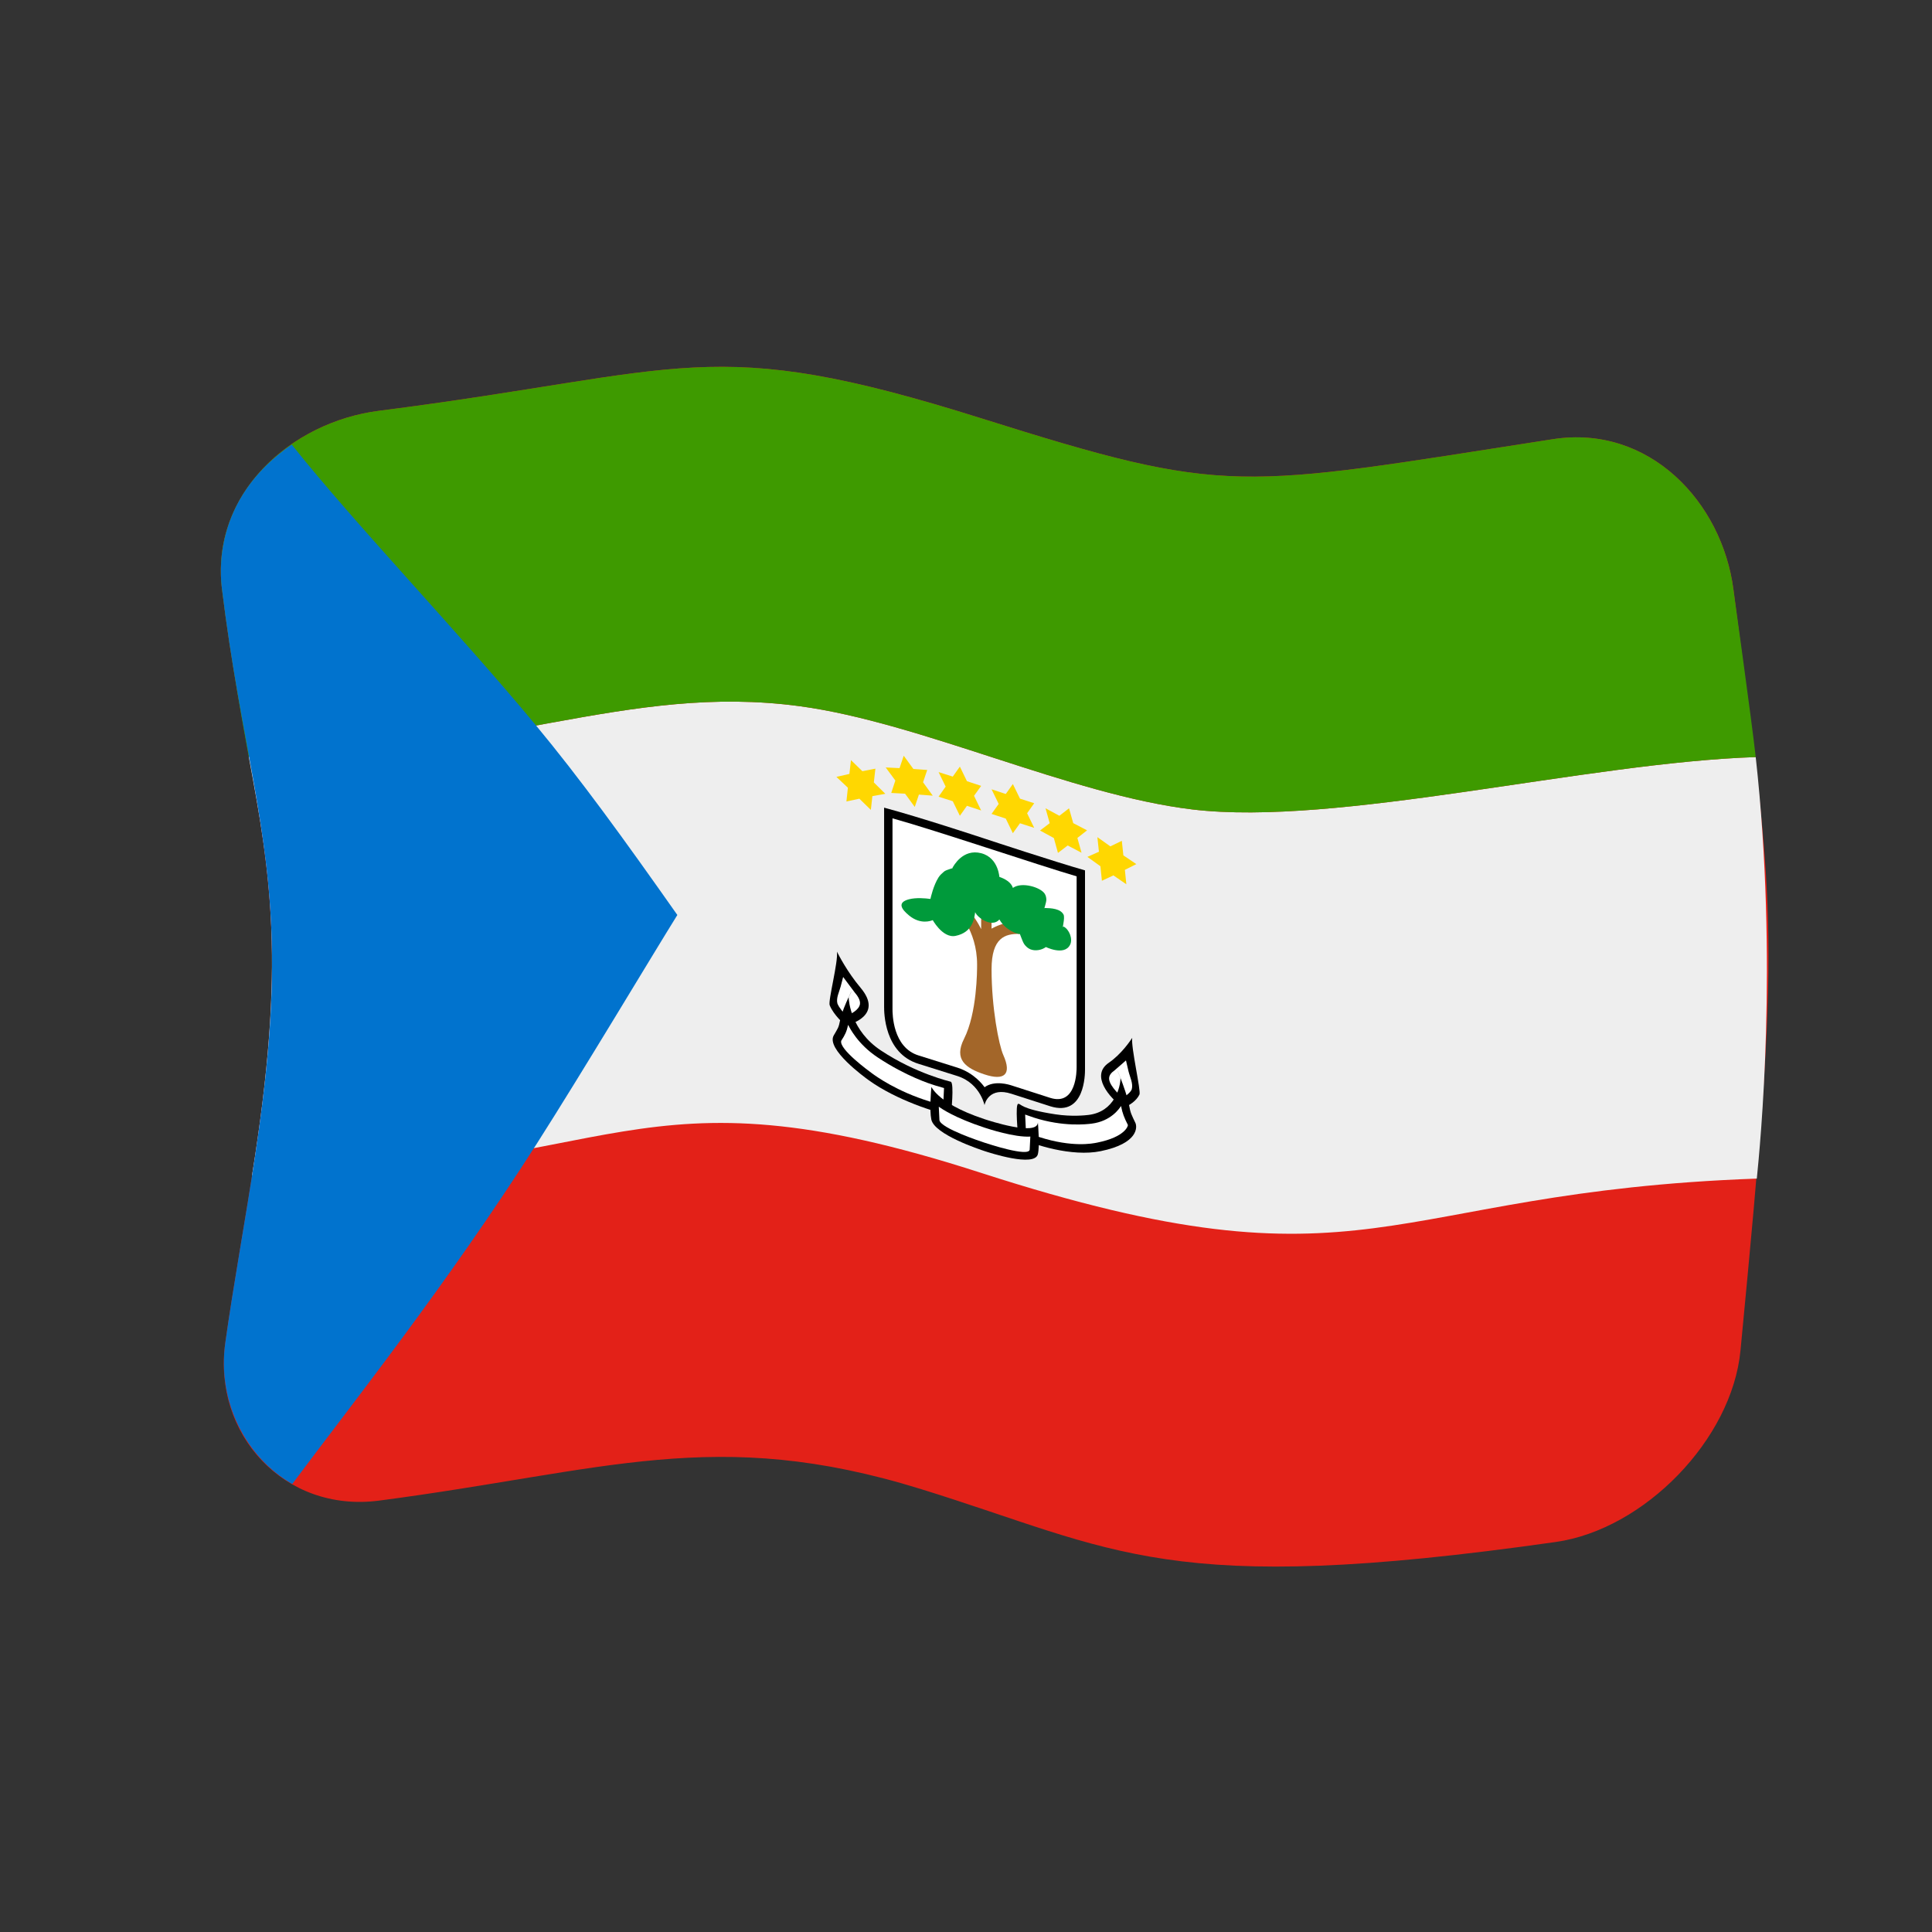 <?xml version="1.0" encoding="UTF-8" standalone="no"?>
<!DOCTYPE svg PUBLIC "-//W3C//DTD SVG 1.1//EN" "http://www.w3.org/Graphics/SVG/1.1/DTD/svg11.dtd">
<svg width="100%" height="100%" viewBox="0 0 512 512" version="1.1" xmlns="http://www.w3.org/2000/svg" xmlns:xlink="http://www.w3.org/1999/xlink" xml:space="preserve" xmlns:serif="http://www.serif.com/" style="fill-rule:evenodd;clip-rule:evenodd;stroke-linejoin:round;stroke-miterlimit:2;">
    <rect x="0" y="0" width="512" height="512" fill="#333333" stroke="none"/>
    <g>
        <g>
            <path d="M461.247,357.894C458.974,381.556 435.684,405.308 412.318,408.636C308.939,423.36 296.194,410.772 244.032,394.61C189.598,377.745 160.51,389.816 100.472,397.677C75.267,400.977 56.353,379.924 59.699,355.921C64.124,324.182 72.441,288.14 72.083,253.166C71.737,219.335 63.762,196.456 58.828,156.107C55.74,130.85 77.104,111.835 100.444,108.861C182.392,98.415 187.662,88.078 259.985,110.838C325.827,131.557 327.444,129.432 411.553,116.384C437.012,112.436 456.362,133 459.378,156.216C470.836,244.4 471.98,246.152 461.247,357.894Z" style="fill:rgb(227,33,24);fill-rule:nonzero;"/>
            <path d="M65.916,200.521C131.114,200.57 165.98,180.937 212,187.156C244.121,191.497 283.613,210.626 315.993,214.514C354.345,219.119 420.451,202.083 465.285,200.634C471.286,255.023 466.46,303.448 465.573,312.341C365.774,315.923 363.543,344.276 259.997,310.822C166.652,280.665 164.705,311.49 66.784,311.522C75.906,255.075 71.644,231.266 65.916,200.521Z" style="fill:rgb(238,238,238);fill-rule:nonzero;"/>
            <path d="M411.553,116.384C327.618,129.405 325.974,131.604 259.985,110.838C187.662,88.078 182.392,98.415 100.444,108.861C77.104,111.835 55.74,130.85 58.828,156.107C61.097,174.663 65.256,196.984 65.916,200.521C131.114,200.57 165.98,180.937 212,187.156C244.121,191.497 283.613,210.626 315.993,214.514C354.345,219.119 420.451,202.083 465.285,200.634C464.175,190.582 459.73,158.925 459.378,156.216C456.362,133 437.012,112.436 411.553,116.384Z" style="fill:rgb(62,154,0);fill-rule:nonzero;"/>
            <path d="M141.861,192.022C121.39,167.329 94.27,139.125 77.309,117.814C55.945,132.525 58.415,152.73 58.828,156.107C63.749,196.349 71.735,219.194 72.083,253.166C72.44,288.108 64.155,323.962 59.699,355.921C57.506,371.65 65.36,386.388 77.453,393.274C92.658,372.837 118.147,340.884 142.259,303.081C154.35,284.129 172.638,253.511 179.503,242.482C165.287,222.277 153.86,206.493 141.861,192.022Z" style="fill:rgb(1,115,206);fill-rule:nonzero;"/>
            <path d="M260.919,222.237C258.803,221.54 243.781,216.586 234.299,214.037L234.299,266.814C234.299,268.231 234.299,279.173 243.498,281.949L253.742,285.166C260.16,287.243 261.032,293.67 260.919,292.837C260.984,292.402 262.15,287.929 268.096,289.881L278.34,293.177C287.539,296.053 287.539,284.509 287.539,283.437L287.539,230.659C279.494,228.363 263.04,222.937 260.919,222.237Z" style="fill-rule:nonzero;"/>
            <path d="M260.919,288.126C260.505,287.551 258.237,284.399 253.742,282.943L243.498,279.726C236.521,277.621 236.521,268.554 236.521,267.422L236.521,216.867C248.203,220.114 274.869,229.175 285.317,232.239L285.317,282.794C285.317,283.653 285.317,293.136 278.34,290.954L268.107,287.662C267.56,287.483 263.586,286.178 260.919,288.126Z" style="fill:white;fill-rule:nonzero;"/>
            <path d="M221.799,252.203C222.213,253.016 224.554,257.61 228.043,261.745C234.34,269.21 224.968,271.573 224.133,271.784C223.718,271.424 220.905,268.981 219.877,266.4C219.414,265.225 222.17,254.899 221.799,252.203Z" style="fill-rule:nonzero;"/>
            <path d="M224.31,269.2C223.52,268.386 222.355,267.04 221.922,265.939C221.548,264.47 222.382,262.936 222.777,261.472L223.444,258.913L226.51,263.018C227.132,263.749 228.065,264.975 227.899,266.099C227.649,267.677 225.458,268.741 224.31,269.2Z" style="fill:white;fill-rule:nonzero;"/>
            <path d="M224.91,264.277C224.912,265.347 225.576,273.162 233.432,278.372C242.82,284.604 251.933,286.63 252.009,286.685C252.875,287.307 252.083,294.836 252.009,295.54C248.243,294.952 237.497,291.532 230.154,286.217C229.184,285.514 218.874,278.051 220.944,274.409C222.03,272.498 222.242,272.47 222.666,270.26C223.338,266.769 227.338,259.429 224.91,264.277Z" style="fill-rule:nonzero;"/>
            <path d="M246.376,291.906C237.606,289.192 232.208,285.258 231.11,284.458C230.34,283.897 222.212,277.984 222.944,275.796C223.955,274.246 224.384,273.343 224.766,271.59C225.182,272.426 227.33,276.744 232.61,280.233C240.24,285.284 246.538,287.255 247.831,287.659L250.175,288.343L249.964,292.898L246.376,291.906Z" style="fill:white;fill-rule:nonzero;"/>
            <path d="M300.05,275.041C299.651,275.651 297.273,279.291 293.806,281.671C288.963,284.996 293.934,290.896 297.716,293.583C299.423,292.884 301.179,291.713 301.972,290.048C302.409,289.107 299.683,277.506 300.05,275.041Z" style="fill-rule:nonzero;"/>
            <path d="M297.528,290.915C298.347,290.448 299.486,289.628 299.916,288.722C300.366,287.146 299.445,285.473 299.061,283.88L298.394,281.023L295.328,283.694C294.49,284.273 293.794,285.045 293.939,286.094C294.23,288.076 297.163,290.602 297.528,290.915Z" style="fill:white;fill-rule:nonzero;"/>
            <path d="M296.939,285.717C296.936,287.954 295.444,294.66 288.417,295.475C287.719,295.557 284.072,295.982 279.64,295.299C270.193,293.843 270.653,292.472 269.841,292.53C268.974,292.591 269.771,300.68 269.841,301.385C273.902,303.382 284.043,306.637 291.695,305.068C301.796,302.997 301.354,298.593 300.905,297.612C299.876,295.409 299.606,295.111 299.183,292.719C298.518,288.967 294.484,279.669 296.939,285.717Z" style="fill-rule:nonzero;"/>
            <path d="M275.473,301.349C284.192,304.127 289.536,303.051 290.739,302.809C298.284,301.299 298.958,298.312 298.905,298.132C297.945,296.234 297.481,295.109 297.083,293.096C296.686,293.71 294.456,297.155 289.239,297.784C288.024,297.931 281.81,298.686 274.018,296.184L271.674,295.371L271.896,300.066L275.473,301.349Z" style="fill:white;fill-rule:nonzero;"/>
            <path d="M275.051,297.459C274.917,301.209 262.005,296.951 260.93,296.597C246.928,291.979 246.767,286.975 246.809,288.285C246.749,288.953 246.287,294.101 246.809,296.674C247.618,300.662 259.683,304.641 260.93,305.052C262.005,305.407 274.235,309.44 275.051,305.848C275.573,303.615 275.108,298.128 275.051,297.459Z" style="fill-rule:nonzero;"/>
            <path d="M260.919,302.826C259.905,302.492 249.408,299.03 248.964,296.893L248.787,293.293C249.663,293.901 253.024,296.234 260.919,298.837C261.858,299.147 268.874,301.461 273.051,301.206L272.874,304.693C272.528,306.655 261.838,303.129 260.919,302.826Z" style="fill:white;fill-rule:nonzero;"/>
            <path d="M254.375,203.16L256.253,207.027L260.019,208.263L258.13,210.897L260.019,214.785L256.253,213.549L254.375,216.193L252.497,212.331L248.731,211.131L250.609,208.459L248.731,204.608L252.497,205.808L254.375,203.16ZM239.498,200.278L242.054,203.783L245.72,204.048L244.62,207.311L247.187,210.858L243.52,210.578L242.42,213.847L239.854,210.336L236.187,210.141L237.276,206.844L234.721,203.384L238.387,203.559L239.498,200.278ZM225.51,201.434L228.543,204.376L231.988,203.705L231.577,207.355L234.621,210.368L231.188,210.989L230.788,214.631L227.743,211.662L224.31,212.4L224.699,208.753L221.655,205.885L225.099,205.097L225.51,201.434ZM268.418,207.776L266.541,210.414L262.774,209.172L264.663,213.051L262.774,215.694L266.541,216.936L268.418,220.809L270.307,218.171L274.074,219.39L272.196,215.518L274.074,212.868L270.307,211.649L268.418,207.776ZM283.306,214.209L280.751,216.19L277.073,214.201L278.184,218.15L275.618,220.095L279.284,222.093L280.373,226.03L282.951,224.058L286.617,225.984L285.517,222.064L288.084,220.048L284.417,218.14L283.306,214.209ZM297.294,222.825L294.25,224.297L290.817,221.852L291.228,225.72L288.173,227.084L291.617,229.558L292.017,233.41L295.061,231.982L298.494,234.346L298.105,230.521L301.138,228.998L297.705,226.68L297.294,222.825Z" style="fill:rgb(255,215,1);fill-rule:nonzero;"/>
            <path d="M260.919,284.737C255.909,283.085 252.721,280.771 255.475,275.306C258.941,268.427 258.941,257.229 258.941,255.631C258.941,246.322 253.533,241.194 252.386,239.75C248.545,234.904 255.831,240.171 256.653,241.135C259.117,244.029 260.204,246.682 260.019,246.23L260.019,238.241L262.774,240.016L262.774,246.094C263.26,245.834 266.772,243.949 269.463,244.473C271.332,244.844 273.994,247.599 270.229,247.501C266.323,247.404 262.774,248.514 262.774,256.883C262.774,267.076 264.713,276.969 265.885,279.587C268.205,284.755 266.172,286.47 260.919,284.737Z" style="fill:rgb(163,102,41);fill-rule:nonzero;"/>
            <path d="M253.22,248.019C249.685,248.734 246.92,243.324 247.187,243.847C246.714,244.032 243.977,245.102 240.954,242.646C238.854,240.936 237.662,239.131 240.954,238.302C244.58,237.388 250.509,239.044 246.565,238.265C246.67,237.785 247.354,234.685 248.72,232.516C249.096,231.919 249.645,231.444 250.176,230.979C250.778,230.452 253.18,229.934 252.386,230.039C252.713,229.435 255.187,224.86 260.019,226.107C264.852,227.355 264.852,233.025 264.852,232.391C266.312,232.872 267.987,233.829 268.43,235.301C270.778,233.625 275.699,235.122 276.829,236.802C277.154,237.281 277.263,237.791 277.292,238.371C277.329,239.137 276.51,241.321 276.829,240.624C278.596,240.663 281.005,240.798 281.84,242.356C282.34,243.289 281.305,246.448 281.84,245.534C283.37,246.295 284.351,248.818 283.595,250.351C282.019,253.547 276.717,250.735 277.173,250.977C276.061,251.801 274.346,252.097 273.063,251.576C272.412,251.312 271.867,250.815 271.46,250.252C270.876,249.443 270.015,246.549 270.229,247.523C269.31,247.464 266.421,246.43 264.852,243.669C262.91,245.947 258.983,243.193 258.43,241.729C258.179,243.575 257.674,247.122 253.22,248.019Z" style="fill:rgb(0,154,59);fill-rule:nonzero;"/>
        </g>
    </g>
</svg>
